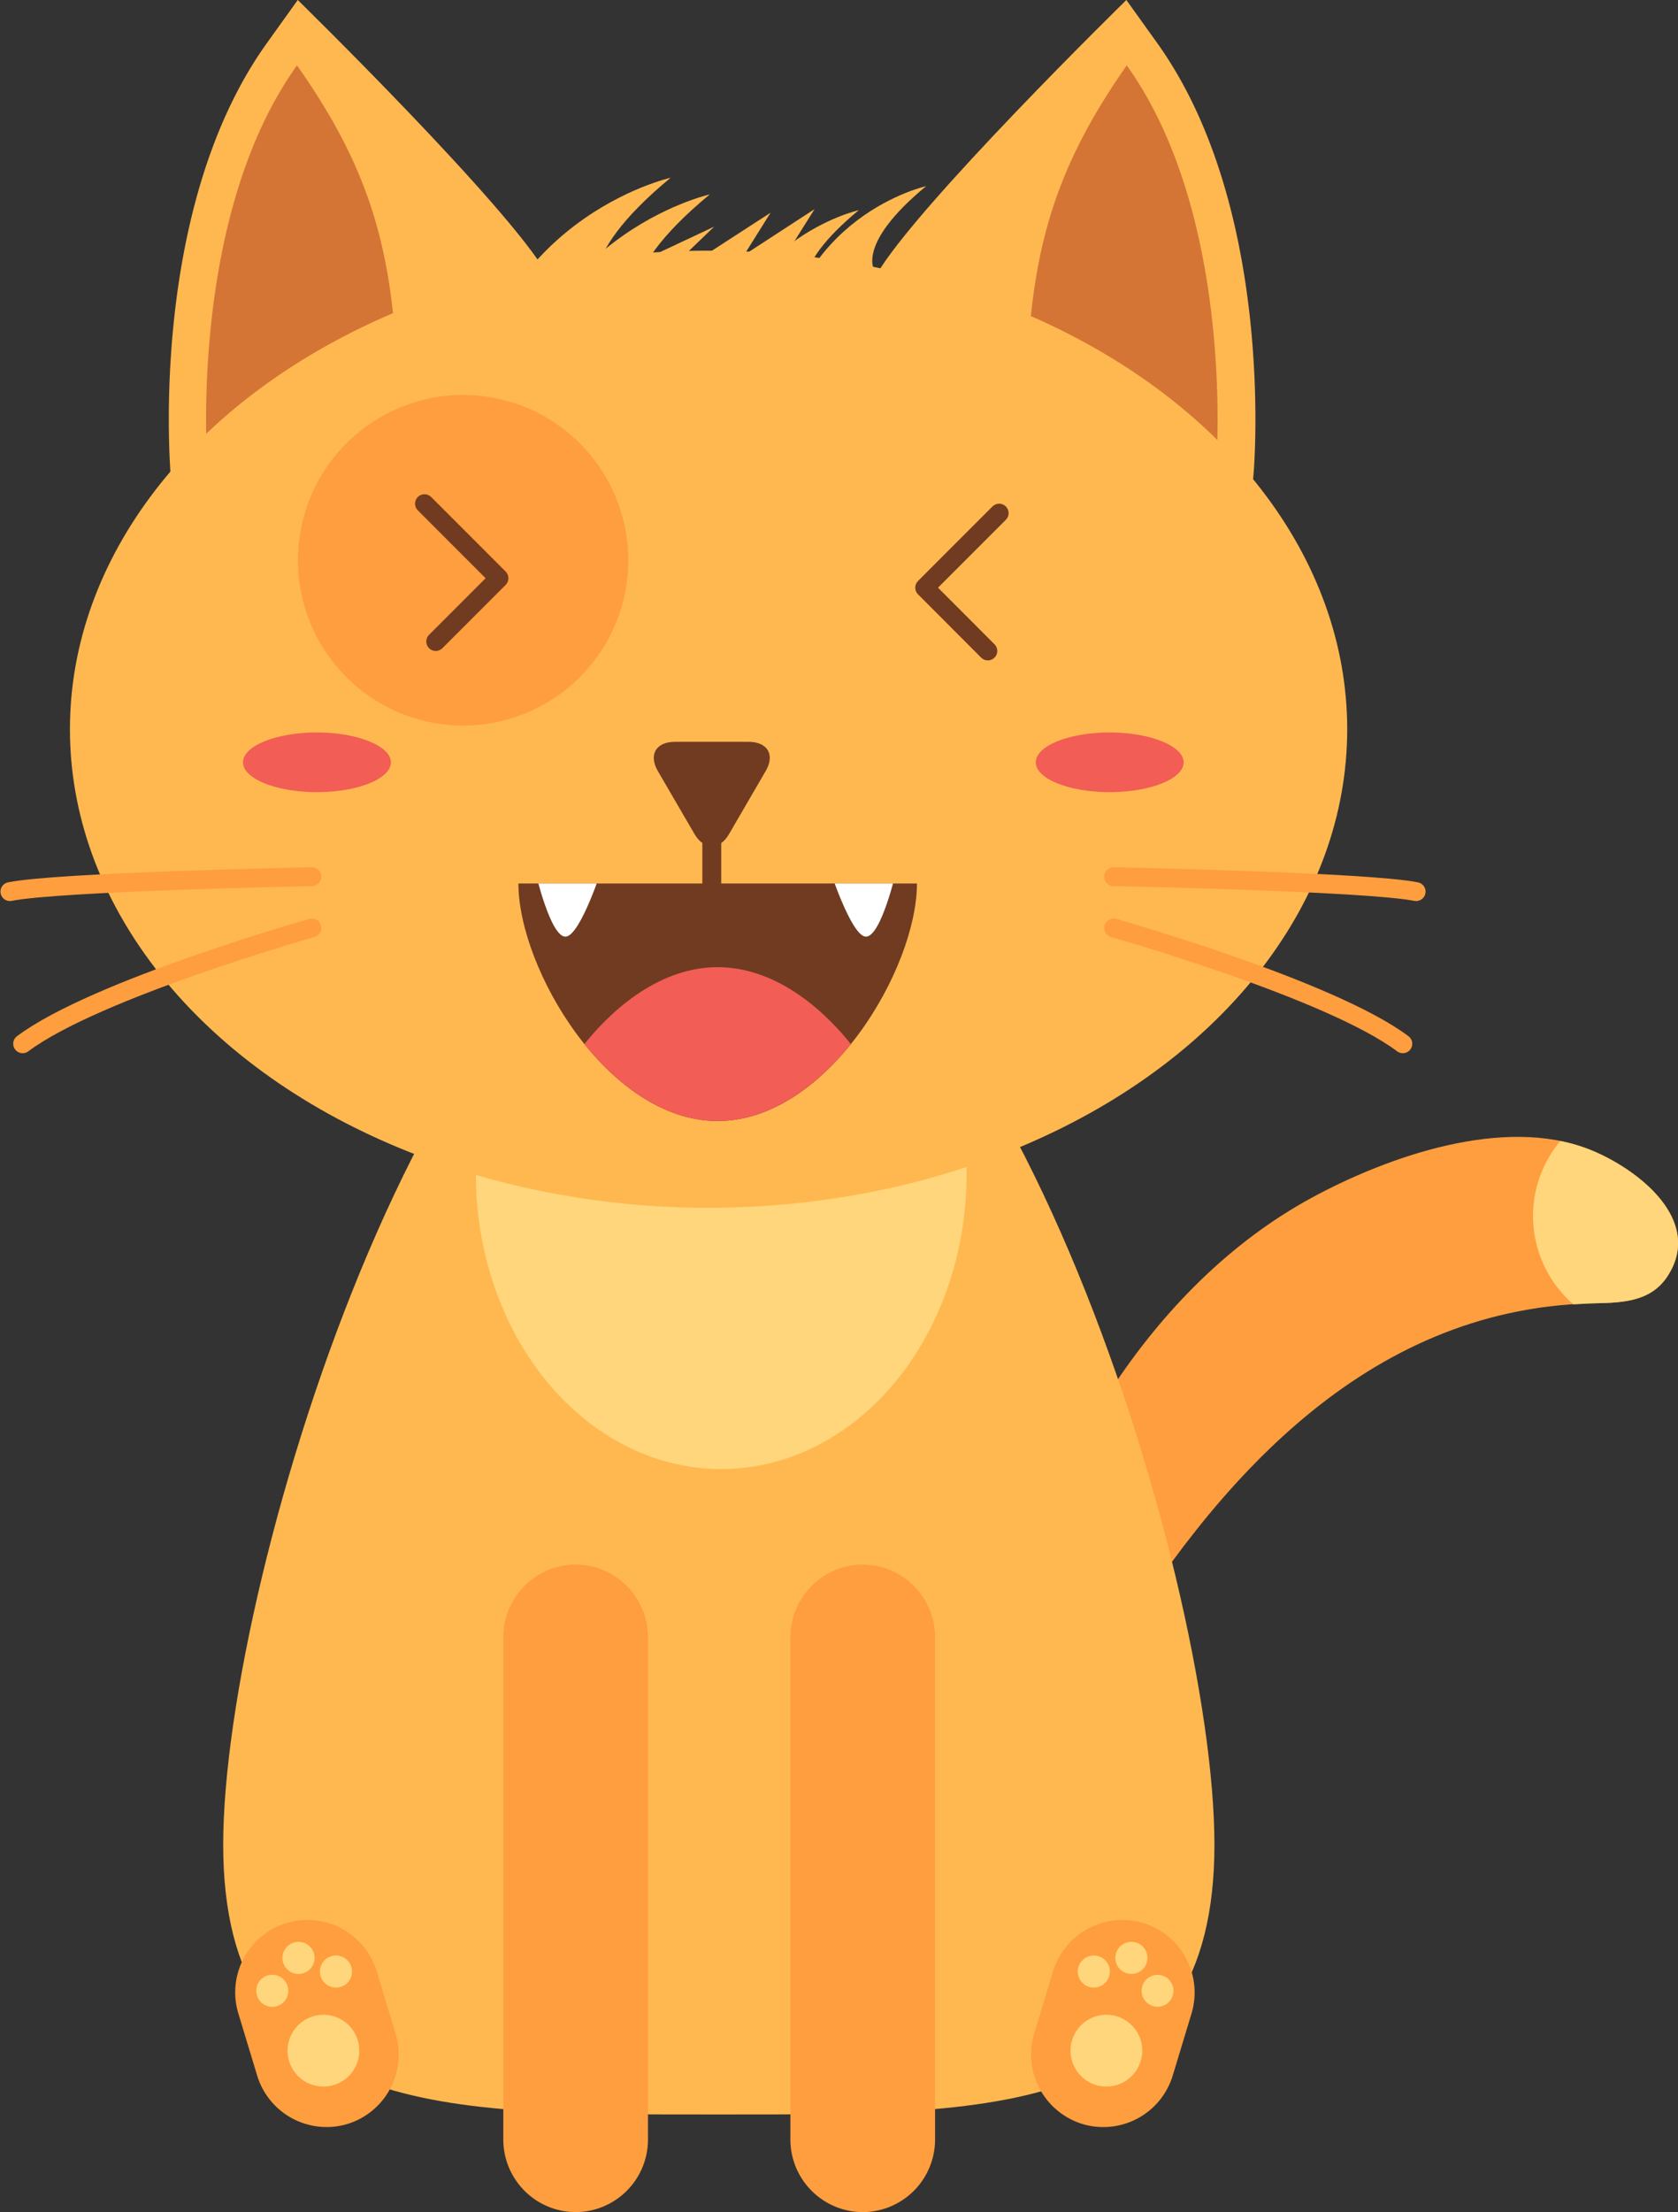 <svg xmlns="http://www.w3.org/2000/svg" xmlns:xlink="http://www.w3.org/1999/xlink" viewBox="0 0 177.8 234.21"><rect x="0" y="0" width="177.8" height="234.21" fill="#333333" stroke="none"/><defs><style>.cls-1,.cls-8,.cls-9{fill:none;}.cls-2{fill:#ff9e3e;}.cls-3{fill:#ffb850;}.cls-4{fill:#ffd67b;}.cls-5{fill:#d47535;}.cls-6{fill:#703b21;}.cls-7{fill:#f25d55;}.cls-8{stroke:#ff9e3e;}.cls-8,.cls-9{stroke-linecap:round;stroke-linejoin:round;stroke-width:2px;}.cls-9{stroke:#703b21;}.cls-10{clip-path:url(#clip-path);}.cls-11{fill:#fff;}</style><clipPath id="clip-path"><path class="cls-1" d="M97.16,93.54c0,9-9.46,25.15-21.12,25.15S54.93,102.54,54.93,93.54Z"/></clipPath></defs><g id="Layer_2" data-name="Layer 2"><g id="OBJECTS"><path class="cls-2" d="M108.42,193.36s4,2.06,4,2.09c-.55-1.23-.85-9.21-.22-10.5q2.28-4.63,5-9.06c11.49-19,27.47-37.23,51.29-37.89,3-.08,6.22,0,8.11-2.74,4.13-6.06-3.19-11.61-8.26-13.59-9-3.52-21.22.74-29.31,5.12-8.71,4.72-15.82,12-21.23,20.22C108.55,161.07,101.37,177.67,108.42,193.36Z"/><path class="cls-3" d="M128.68,195.32c0,29-23.51,28.55-52.51,28.55s-52.52.45-52.52-28.55S47.16,91.58,76.17,91.58,128.68,166.31,128.68,195.32Z"/><path class="cls-3" d="M86.31,22.14,78.84,27l2.81-4.48-8.88,5.75-1.85.29L75.67,24l-8.52,4L71,24.35,60.6,29.28l16.52.44.29-.47,4.36.12ZM65.8,29.33l.39-.37,1.7,0Z"/><ellipse class="cls-4" cx="76.42" cy="124.29" rx="26" ry="31.25"/><path class="cls-3" d="M98.13,19.71S84,22.84,82.49,39,92.75,28.82,92.75,28.82,90.44,26.06,98.13,19.71Z"/><path class="cls-3" d="M91,22.25S76.9,25.38,75.35,41.56s10.26-10.2,10.26-10.2S83.3,28.59,91,22.25Z"/><path class="cls-3" d="M71.06,18.82s-19.67,4.37-21.84,27S63.55,31.54,63.55,31.54,60.32,27.68,71.06,18.82Z"/><path class="cls-3" d="M75.21,20.58S55.54,25,53.37,47.54,67.7,33.29,67.7,33.29,64.47,29.44,75.21,20.58Z"/><path class="cls-3" d="M119.35,0S97,21.87,92.87,29.09c4.4,7.08,14.67,7.76,14.67,7.76L118.93,7.6Z"/><path class="cls-3" d="M127,53.15a119,119,0,0,1-20.59-14.64l-1.46-1.32.15-2c.94-12,4-20.58,11.06-30.6L119.35,0l3.29,4.59C135,21.88,132.93,48.82,132.84,50l-.51,6.1Z"/><path class="cls-5" d="M128.85,49.63s2.2-26.42-9.46-42.71c-6.68,9.54-9.47,17.39-10.35,28.62A115.63,115.63,0,0,0,128.85,49.63Z"/><path class="cls-3" d="M31.55,0S53.92,21.87,58,29.09c-4.4,7.08-14.67,7.76-14.67,7.76L32,7.6Z"/><path class="cls-3" d="M24,53.15A119,119,0,0,0,44.54,38.51L46,37.19l-.15-2c-1-12-4.05-20.58-11.06-30.6L31.55,0,28.26,4.59C15.88,21.88,18,48.82,18.06,50l.51,6.1Z"/><path class="cls-5" d="M22,49.63s-2.2-26.42,9.47-42.71C38.19,16.46,41,24.31,41.86,35.54A115.49,115.49,0,0,1,22,49.63Z"/><ellipse class="cls-3" cx="75.08" cy="77.21" rx="67.67" ry="50.67"/><circle class="cls-2" cx="49.06" cy="59.31" r="17.5" transform="translate(-17.3 98.3) rotate(-80.83)"/><path class="cls-6" d="M79.3,78.54c2,0,2.85,1.33,1.84,3.08l-3.88,6.67c-1,1.76-2.67,1.73-3.68,0L69.7,81.63c-1-1.75-.18-3.09,1.84-3.09Z"/><path class="cls-7" d="M125.42,80.71c0,1.74-3.51,3.16-7.84,3.16s-7.83-1.42-7.83-3.16,3.51-3.16,7.83-3.16S125.42,79,125.42,80.71Z"/><path class="cls-7" d="M41.42,80.71c0,1.74-3.51,3.16-7.84,3.16s-7.83-1.42-7.83-3.16,3.51-3.16,7.83-3.16S41.42,79,41.42,80.71Z"/><path class="cls-8" d="M33.05,98.25S10.11,104.73,2.4,110.51"/><path class="cls-8" d="M33.05,92.82s-26.8.53-32,1.58"/><path class="cls-8" d="M118,98.25s22.94,6.48,30.64,12.26"/><path class="cls-8" d="M118,92.82s26.79.53,32.05,1.58"/><path class="cls-2" d="M61,234.21h0a7.69,7.69,0,0,1-7.67-7.67V173.31A7.69,7.69,0,0,1,61,165.65h0a7.69,7.69,0,0,1,7.66,7.66v53.23A7.69,7.69,0,0,1,61,234.21Z"/><path class="cls-2" d="M91.42,234.21h0a7.69,7.69,0,0,1-7.67-7.67V173.31a7.69,7.69,0,0,1,7.67-7.66h0a7.69,7.69,0,0,1,7.66,7.66v53.23A7.69,7.69,0,0,1,91.42,234.21Z"/><path class="cls-2" d="M114.69,224.88h0a7.7,7.7,0,0,1-5.11-9.57l2-6.6a7.7,7.7,0,0,1,9.56-5.11h0a7.7,7.7,0,0,1,5.12,9.56l-2,6.6A7.69,7.69,0,0,1,114.69,224.88Z"/><path class="cls-4" d="M120.87,218.21a3.8,3.8,0,1,1-2.53-4.73A3.8,3.8,0,0,1,120.87,218.21Z"/><circle class="cls-4" cx="115.9" cy="208.74" r="1.7"/><path class="cls-4" d="M124.27,211.27a1.69,1.69,0,1,1-1.13-2.11A1.7,1.7,0,0,1,124.27,211.27Z"/><path class="cls-4" d="M121.51,207.78a1.7,1.7,0,1,1-1.13-2.11A1.69,1.69,0,0,1,121.51,207.78Z"/><path class="cls-2" d="M36.81,224.88h0a7.69,7.69,0,0,0,5.11-9.57l-2-6.6a7.69,7.69,0,0,0-9.56-5.11h0a7.68,7.68,0,0,0-5.11,9.56l2,6.6A7.69,7.69,0,0,0,36.81,224.88Z"/><path class="cls-4" d="M30.63,218.21a3.8,3.8,0,1,0,2.54-4.73A3.8,3.8,0,0,0,30.63,218.21Z"/><circle class="cls-4" cx="35.6" cy="208.74" r="1.7"/><circle class="cls-4" cx="28.85" cy="210.78" r="1.7"/><path class="cls-4" d="M30,207.78a1.7,1.7,0,1,0,1.14-2.11A1.69,1.69,0,0,0,30,207.78Z"/><path class="cls-4" d="M176.59,135.26c4.13-6.06-3.19-11.61-8.26-13.59a18,18,0,0,0-3-.86,12.35,12.35,0,0,0,1.38,17.28c.59,0,1.19-.07,1.79-.09C171.43,137.92,174.7,138,176.59,135.26Z"/><polyline class="cls-9" points="105.87 54.33 97.98 62.22 104.67 68.92"/><polyline class="cls-9" points="44.98 53.33 52.87 61.22 46.17 67.92"/><path class="cls-6" d="M97.16,93.54c0,9-9.46,25.15-21.12,25.15S54.93,102.54,54.93,93.54Z"/><g class="cls-10"><path class="cls-7" d="M54.93,127.54c0-9,9.45-25.14,21.11-25.14s21.12,16.14,21.12,25.14Z"/><path class="cls-11" d="M56.73,92.32s1.59,6.85,3.18,6.85,4-7.59,4-7.59Z"/><path class="cls-11" d="M94.94,92.32s-1.59,6.85-3.18,6.85-4-7.59-4-7.59Z"/></g><line class="cls-9" x1="75.42" y1="87.54" x2="75.42" y2="94.54"/></g></g></svg>